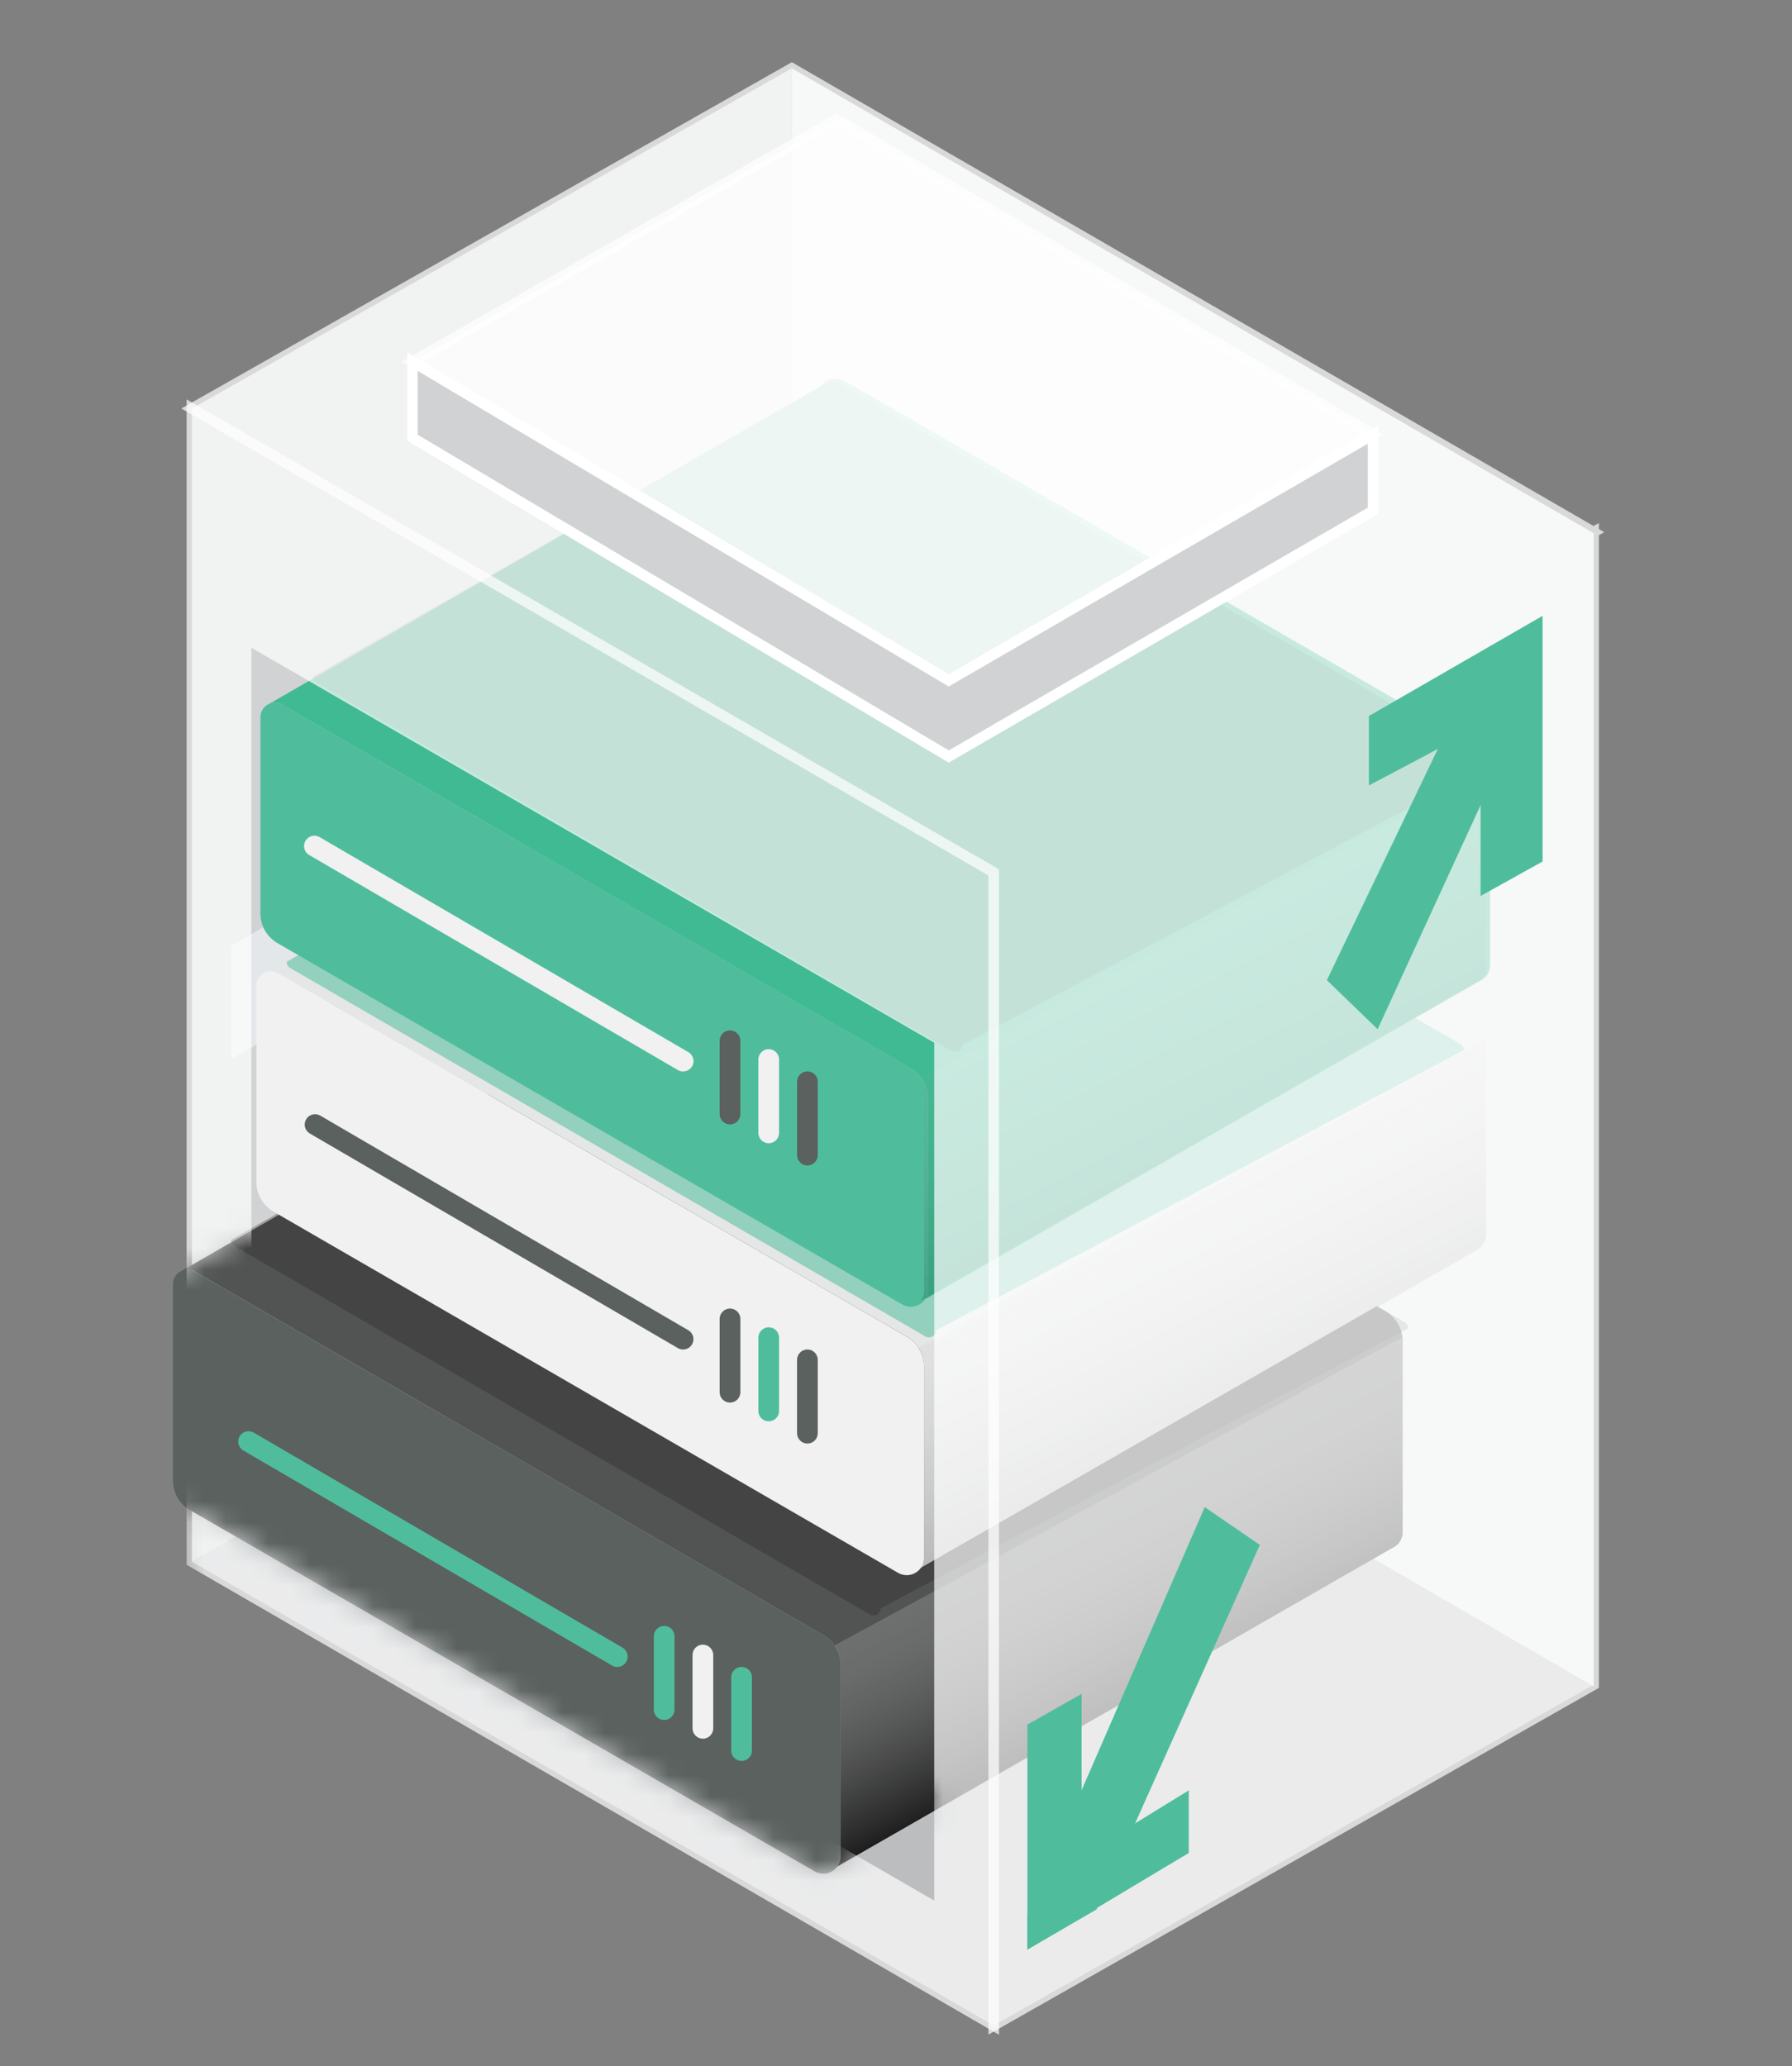 <?xml version="1.0" encoding="UTF-8"?>
<svg width="85px" height="98px" viewBox="0 0 85 98" version="1.1" xmlns="http://www.w3.org/2000/svg" xmlns:xlink="http://www.w3.org/1999/xlink">
    <rect x="0" y="0" width="85" height="98" fill="#808080" stroke="none"/>
    <!-- Generator: Sketch 63.1 (92452) - https://sketch.com -->
    <title>组 876</title>
    <desc>Created with Sketch.</desc>
    <defs>
        <linearGradient x1="28.4%" y1="10.1%" x2="62.9%" y2="73.3%" id="linearGradient-1">
            <stop stop-color="#FFFFFF" stop-opacity="0" offset="0%"></stop>
            <stop stop-color="#000000" offset="100%"></stop>
        </linearGradient>
        <linearGradient x1="30.8%" y1="14.4%" x2="65.2%" y2="77.5%" id="linearGradient-2">
            <stop stop-color="#FFFFFF" stop-opacity="0" offset="0%"></stop>
            <stop stop-color="#000000" offset="100%"></stop>
        </linearGradient>
        <linearGradient x1="28.4%" y1="10.1%" x2="62.9%" y2="73.3%" id="linearGradient-3">
            <stop stop-color="#FFFFFF" stop-opacity="0" offset="0%"></stop>
            <stop stop-color="#000000" offset="100%"></stop>
        </linearGradient>
        <path d="M0,0 L0,43.888 L3.47,41.82 L5.507,42.158 L5.507,17.507 L34.264,34.458 L34.264,66.82 L36.359,69.051 L34.264,70.251 L32.142,71.469 L31.153,72.062 C30.92,72.201 30.63,72.203 30.395,72.066 L1.339,55.231 L0.299,54.615 L0.379,58.606 L40.131,81.966 L40.131,22.208 L0,0 Z" id="path-4"></path>
    </defs>
    <g id="组-876" stroke="none" stroke-width="1" fill="none" fill-rule="evenodd">
        <g transform="translate(8, 3)">
            <g id="组_483" transform="translate(0.204, 0.238)">
                <polygon id="路径_4896" fill="#BBBDBF" fill-rule="nonzero" points="67.386 76.67 38.93 92.83 0.898 70.83 29.354 54.67"></polygon>
                <polygon id="路径_4897" fill="#E4E7E9" fill-rule="nonzero" points="29.354 54.672 67.386 76.744 67.386 22.051 29.354 0.001"></polygon>
                <polygon id="路径_4898" fill="#D0D2D3" fill-rule="nonzero" points="29.354 54.672 0.898 70.832 0.898 16.139 29.354 0"></polygon>
                <polygon id="路径_4899" fill="#E4E7E9" fill-rule="nonzero" points="2.756 47.006 9.86 42.866 9.86 37.462 2.756 41.631"></polygon>
                <polygon id="路径_4900" fill="#E4E7E9" fill-rule="nonzero" points="12.774 39.483 15.922 37.649 15.922 35.254 12.774 37.102"></polygon>
                <g id="组_472" transform="translate(19.892, 29.266)" fill-rule="nonzero">
                    <polygon id="路径_4901" fill="#E4E7E9" points="0.393 6.752 6.313 3.312 6.313 0.231 0.393 3.691"></polygon>
                    <polygon id="路径_4902" fill="#C0C3E2" points="6.31 0.231 5.918 0 -0.002 3.46 -0.002 6.521 0.39 6.752 0.39 3.691"></polygon>
                </g>
                <g id="组_474" transform="translate(0, 41.442)" fill-rule="nonzero">
                    <path d="M0.81,26.943 L30.437,44.077 C30.691,44.224 31.004,44.224 31.259,44.077 C31.513,43.93 31.67,43.659 31.67,43.366 L31.67,34.286 C31.669,33.706 31.359,33.169 30.857,32.878 L1.03,15.63 C0.818,15.507 0.556,15.506 0.343,15.629 C0.131,15.752 -1.30825356e-07,15.979 -1.30825356e-07,16.224 L-1.30825356e-07,25.542 C0,26.12 0.309,26.654 0.81,26.943 L0.81,26.943 Z" id="路径_4903" fill="#5A615F"></path>
                    <g id="组_473" transform="translate(0.31, 0.17)" fill="#515453">
                        <path d="M57.201,17.339 L27.378,0.09 C27.191,-0.018 26.963,-0.03 26.766,0.058 L26.766,0.058 C26.716,0.079 26.669,0.106 26.626,0.138 L0.073,15.442 C0.277,15.336 0.521,15.342 0.72,15.458 L30.546,32.707 C31.048,32.998 31.358,33.534 31.358,34.115 L31.358,43.194 C31.358,43.367 31.302,43.536 31.198,43.674 L31.198,43.674 L57.518,28.57 C57.575,28.545 57.629,28.515 57.678,28.478 L57.678,28.478 C57.89,28.326 58.015,28.082 58.015,27.822 L58.015,18.748 C58.015,18.167 57.704,17.63 57.201,17.339 L57.201,17.339 Z" id="路径_4905"></path>
                    </g>
                    <path d="M31.67,34.286 L31.67,43.366 C31.669,43.539 31.613,43.707 31.51,43.846 L31.51,43.846 L57.83,28.741 C57.886,28.717 57.94,28.686 57.99,28.649 L57.99,28.649 C58.201,28.497 58.326,28.253 58.326,27.993 L58.326,18.918 C58.322,18.862 58.315,18.806 58.305,18.75 L31.369,33.366 C31.561,33.635 31.666,33.956 31.67,34.286 L31.67,34.286 Z" id="路径_4906" fill="url(#linearGradient-1)" style="mix-blend-mode: multiply;"></path>
                    <path d="M2.925,14.422 L33.056,31.894 C33.161,31.954 33.291,31.955 33.396,31.894 C33.501,31.834 33.566,31.721 33.566,31.6 L58.591,18.324 C58.591,18.203 58.527,18.09 58.422,18.03 L27.446,0.046 C27.341,-0.014 27.212,-0.014 27.107,0.047 C27.002,0.107 26.937,0.219 26.937,0.341 L2.756,14.129 C2.756,14.25 2.82,14.362 2.925,14.422 Z" id="路径_4907" fill="#221F1F" opacity="0.3"></path>
                </g>
                <g id="组_476" transform="translate(3.957, 27.454)" fill-rule="nonzero">
                    <path d="M0.81,26.773 L30.437,43.906 C30.691,44.053 31.004,44.053 31.259,43.907 C31.513,43.76 31.67,43.489 31.67,43.195 L31.67,34.115 C31.669,33.535 31.359,32.999 30.857,32.708 L1.03,15.459 C0.818,15.336 0.556,15.336 0.343,15.459 C0.131,15.581 -1.30825356e-07,15.808 -1.30825356e-07,16.054 L-1.30825356e-07,25.371 C0,25.949 0.309,26.484 0.81,26.773 L0.81,26.773 Z" id="路径_4908" fill="#F1F1F1"></path>
                    <g id="组_475" transform="translate(0.31, 0)" fill="#E5E6E6">
                        <path d="M57.203,17.339 L27.378,0.088 C27.191,-0.02 26.963,-0.032 26.766,0.056 L26.766,0.056 C26.716,0.077 26.669,0.104 26.626,0.136 L0.073,15.442 C0.277,15.336 0.521,15.343 0.72,15.458 L30.546,32.707 C31.048,32.998 31.358,33.534 31.358,34.115 L31.358,43.194 C31.358,43.367 31.302,43.536 31.198,43.674 L31.198,43.674 L57.518,28.57 C57.575,28.545 57.629,28.515 57.678,28.478 L57.678,28.478 C57.89,28.326 58.015,28.082 58.015,27.822 L58.015,18.747 C58.015,18.167 57.706,17.63 57.203,17.339 Z" id="路径_4910"></path>
                    </g>
                    <path d="M31.67,34.17 L31.67,43.25 C31.669,43.423 31.613,43.591 31.51,43.73 L31.51,43.73 L57.83,28.625 C57.886,28.601 57.94,28.57 57.99,28.533 L57.99,28.533 C58.201,28.381 58.327,28.137 58.326,27.877 L58.326,18.797 C58.322,18.74 58.315,18.684 58.305,18.629 L31.369,33.249 C31.561,33.518 31.666,33.839 31.67,34.17 L31.67,34.17 Z" id="路径_4911" fill="url(#linearGradient-2)" opacity="0.28" style="mix-blend-mode: multiply;"></path>
                    <path d="M1.603,15.22 L31.734,32.693 C31.84,32.753 31.969,32.753 32.074,32.692 C32.179,32.632 32.244,32.52 32.245,32.398 L57.271,19.118 C57.271,18.997 57.207,18.886 57.102,18.825 L26.127,0.844 C26.022,0.783 25.893,0.783 25.787,0.843 C25.682,0.904 25.617,1.016 25.617,1.138 L1.436,14.926 C1.436,15.046 1.499,15.158 1.603,15.22 Z" id="路径_4912" fill="#4FBD9B" opacity="0.54"></path>
                </g>
                <g id="组_478" transform="translate(4.149, 14.722)" fill-rule="nonzero">
                    <path d="M0.81,26.773 L30.437,43.907 C30.691,44.054 31.004,44.054 31.259,43.908 C31.513,43.761 31.67,43.49 31.67,43.196 L31.67,34.116 C31.67,33.535 31.36,32.999 30.857,32.708 L1.03,15.458 C0.818,15.336 0.556,15.336 0.343,15.459 C0.131,15.581 0,15.808 0,16.054 L0,25.37 C0,25.948 0.309,26.483 0.81,26.773 L0.81,26.773 Z" id="路径_4913" fill="#4FBD9B"></path>
                    <g id="组_477" transform="translate(0.31, 0.001)" fill="#40BA93">
                        <path d="M57.203,17.338 L27.377,0.09 C27.19,-0.018 26.963,-0.03 26.766,0.058 L26.766,0.058 C26.716,0.079 26.669,0.106 26.626,0.138 L0.072,15.441 C0.277,15.336 0.521,15.343 0.72,15.458 L30.546,32.707 C31.049,32.998 31.358,33.534 31.358,34.115 L31.358,43.195 C31.358,43.368 31.302,43.537 31.198,43.675 L31.198,43.675 L57.518,28.57 C57.575,28.545 57.629,28.514 57.678,28.477 L57.678,28.477 C57.891,28.326 58.016,28.082 58.015,27.822 L58.015,18.742 C58.013,18.163 57.704,17.629 57.203,17.338 Z" id="路径_4915"></path>
                    </g>
                    <path d="M31.478,34.18 L31.478,43.26 C31.478,43.433 31.421,43.602 31.318,43.74 L31.318,43.74 L57.638,28.635 C57.694,28.61 57.748,28.579 57.798,28.542 L57.798,28.542 C58.01,28.391 58.135,28.147 58.134,27.886 L58.134,18.812 C58.13,18.756 58.123,18.7 58.113,18.644 L31.177,33.259 C31.369,33.528 31.474,33.85 31.478,34.18 Z" id="路径_4916" fill="url(#linearGradient-3)" opacity="0.18" style="mix-blend-mode: multiply;"></path>
                    <path d="M2.658,14.422 L32.789,31.895 C32.894,31.956 33.023,31.956 33.129,31.896 C33.234,31.835 33.299,31.723 33.299,31.602 L58.326,18.322 C58.326,18.2 58.261,18.088 58.157,18.027 L27.18,0.046 C27.075,-0.014 26.945,-0.014 26.84,0.047 C26.735,0.107 26.67,0.219 26.67,0.341 L2.489,14.129 C2.489,14.25 2.553,14.362 2.658,14.422 Z" id="路径_4917" fill="#221F1F" opacity="0.2"></path>
                </g>
                <g id="组_482">
                    <g id="组_479" transform="translate(0.898, 0)" fill="#FFFFFF" fill-rule="nonzero" opacity="0.7" stroke="#FFFFFF" stroke-width="0.5">
                        <polygon id="路径_4918" points="66.488 76.67 38.032 92.83 38.032 38.136 66.488 21.997"></polygon>
                        <polygon id="路径_4919" points="0 16.139 38.032 38.139 66.488 22 28.456 4.54747351e-14"></polygon>
                    </g>
                    <g id="组_481" transform="translate(0, 13.459)">
                        <g id="组_480-Clipped">
                            <mask id="mask-5" fill="white">
                                <use xlink:href="#path-4"></use>
                            </mask>
                            <g id="路径_4921"></g>
                            <g id="组_480" mask="url(#mask-5)" fill="#FFFFFF" fill-rule="nonzero" opacity="0.7" stroke="#FFFFFF" stroke-width="0.5">
                                <g transform="translate(0.8, 2.4)" id="路径_4920">
                                    <path d="M0.098,0.28 L0.098,54.974 L38.13,76.974 L38.13,22.278 L0.098,0.28 Z M35.559,71.48 L2.67,52.454 L2.67,11.192 L35.559,30.214 L35.559,71.48 Z"></path>
                                </g>
                            </g>
                        </g>
                    </g>
                </g>
                <polygon id="路径_4922" stroke="#FFFFFF" stroke-width="0.5" fill="#FFFFFF" fill-rule="nonzero" opacity="0.7" points="56.927 17.374 31.487 2.422 11.358 13.917 36.798 29.037"></polygon>
                <polygon id="路径_4923" stroke="#FFFFFF" stroke-width="0.5" fill="#D0D2D3" fill-rule="nonzero" points="36.797 29.032 56.927 17.372 56.927 20.982 36.797 32.642 11.357 17.522 11.357 17.522 11.357 13.914"></polygon>
                <polygon id="路径_4924" fill="#4FBD9B" fill-rule="nonzero" points="56.726 30.722 56.726 34.016 62.024 31.212 62.024 39.258 64.966 37.622 64.966 25.97"></polygon>
                <polygon id="路径_4925" fill="#4FBD9B" fill-rule="nonzero" points="43.1 84.801 43.1 77.101 40.528 78.559 40.528 89.228 48.182 84.647 48.182 81.678"></polygon>
                <polygon id="路径_4926" fill="#4FBD9B" fill-rule="nonzero" points="40.528 87.581 40.528 89.231 43.808 87.325 51.554 70.036 48.941 68.243"></polygon>
                <polygon id="路径_4927" fill="#4FBD9B" fill-rule="nonzero" points="54.733 43.25 57.142 45.576 64.655 29.226 62.255 27.579"></polygon>
            </g>
            <g id="组_489" transform="translate(2.514, 64.09)" fill-rule="nonzero">
                <g id="组_485" fill="#4FBD9B">
                    <g id="组_484">
                        <path d="M18.766,11.973 C18.68,11.973 18.596,11.95 18.521,11.907 L1.046,1.716 C0.887,1.632 0.787,1.467 0.785,1.288 C0.783,1.108 0.88,0.942 1.036,0.854 C1.193,0.766 1.385,0.771 1.538,0.866 L19.014,11.056 C19.206,11.167 19.299,11.394 19.241,11.608 C19.184,11.823 18.989,11.972 18.767,11.972 L18.766,11.973 Z" id="路径_4928"></path>
                    </g>
                </g>
                <g id="组_486" transform="translate(20.498, 10.026)" fill="#4FBD9B">
                    <path d="M0.491,4.461 C0.22,4.461 0,4.241 0,3.97 L0,0.491 C0,0.316 0.094,0.154 0.246,0.066 C0.398,-0.022 0.585,-0.022 0.737,0.066 C0.889,0.154 0.982,0.316 0.982,0.491 L0.982,3.97 C0.983,4.1 0.931,4.225 0.839,4.317 C0.747,4.409 0.622,4.461 0.491,4.461 L0.491,4.461 Z" id="路径_4929"></path>
                </g>
                <g id="组_487" transform="translate(22.334, 10.914)" fill="#F1F1F1">
                    <path d="M0.491,4.461 C0.361,4.461 0.236,4.409 0.144,4.317 C0.051,4.225 -0,4.1 -6.54540054e-07,3.97 L-6.54540054e-07,0.491 C-6.54540054e-07,0.22 0.22,0 0.491,0 C0.762,0 0.982,0.22 0.982,0.491 L0.982,3.97 C0.982,4.241 0.762,4.461 0.491,4.461 Z" id="路径_4930"></path>
                </g>
                <g id="组_488" transform="translate(24.17, 11.969)" fill="#4FBD9B">
                    <path d="M0.491,4.46 C0.361,4.46 0.236,4.409 0.144,4.316 C0.051,4.224 -0,4.099 -6.54540042e-07,3.969 L-6.54540042e-07,0.491 C-6.54540042e-07,0.22 0.22,8.28101292e-08 0.491,8.28101292e-08 C0.762,8.28101292e-08 0.982,0.22 0.982,0.491 L0.982,3.97 C0.983,4.1 0.931,4.225 0.839,4.317 C0.747,4.409 0.621,4.46 0.491,4.46 L0.491,4.46 Z" id="路径_4931"></path>
                </g>
            </g>
            <g id="组_495" transform="translate(6.437, 49.837)" fill-rule="nonzero">
                <g id="组_491" fill="#5A615F">
                    <g id="组_490">
                        <path d="M17.963,11.169 C17.877,11.169 17.792,11.147 17.718,11.103 L0.246,0.916 C0.022,0.775 -0.051,0.483 0.082,0.254 C0.214,0.025 0.504,-0.058 0.738,0.066 L18.214,10.256 C18.404,10.368 18.496,10.595 18.437,10.808 C18.379,11.022 18.185,11.169 17.963,11.169 Z" id="路径_4932"></path>
                    </g>
                </g>
                <g id="组_492" transform="translate(19.698, 9.226)" fill="#5A615F">
                    <path d="M0.491,4.46 C0.361,4.46 0.236,4.409 0.144,4.316 C0.051,4.224 -0,4.099 -6.54540054e-07,3.969 L-6.54540054e-07,0.491 C-6.54540054e-07,0.316 0.094,0.154 0.246,0.066 C0.398,-0.022 0.585,-0.022 0.737,0.066 C0.889,0.154 0.982,0.316 0.982,0.491 L0.982,3.969 C0.983,4.099 0.931,4.224 0.839,4.317 C0.747,4.409 0.622,4.46 0.491,4.46 L0.491,4.46 Z" id="路径_4933"></path>
                </g>
                <g id="组_493" transform="translate(21.534, 10.115)" fill="#4FBD9B">
                    <path d="M0.491,4.46 C0.361,4.46 0.236,4.409 0.143,4.317 C0.051,4.224 -0,4.099 -2.62673987e-06,3.969 L-2.62673987e-06,0.491 C-2.62673987e-06,0.22 0.22,0 0.491,0 C0.762,0 0.982,0.22 0.982,0.491 L0.982,3.97 C0.982,4.1 0.931,4.225 0.838,4.317 C0.746,4.409 0.621,4.46 0.491,4.46 Z" id="路径_4934"></path>
                </g>
                <g id="组_494" transform="translate(23.37, 11.168)" fill="#5A615F">
                    <path d="M0.491,4.461 C0.22,4.461 0,4.241 0,3.97 L0,0.491 C0,0.22 0.22,0 0.491,0 C0.762,0 0.982,0.22 0.982,0.491 L0.982,3.97 C0.983,4.1 0.931,4.225 0.839,4.317 C0.747,4.409 0.622,4.461 0.491,4.461 L0.491,4.461 Z" id="路径_4935"></path>
                </g>
            </g>
            <g id="组_501" transform="translate(5.637, 35.846)" fill-rule="nonzero">
                <g id="组_497" fill="#F1F1F1">
                    <g id="组_496">
                        <path d="M18.763,11.972 C18.677,11.973 18.592,11.95 18.518,11.906 L1.046,1.716 C0.887,1.632 0.787,1.467 0.785,1.288 C0.783,1.108 0.88,0.942 1.036,0.854 C1.193,0.766 1.385,0.771 1.538,0.866 L19.014,11.056 C19.206,11.167 19.3,11.394 19.242,11.608 C19.184,11.823 18.989,11.972 18.767,11.971 L18.763,11.972 Z" id="路径_4936"></path>
                    </g>
                </g>
                <g id="组_498" transform="translate(20.498, 10.026)" fill="#5A615F">
                    <path d="M0.491,4.46 C0.361,4.46 0.236,4.409 0.144,4.316 C0.051,4.224 -0,4.099 -6.54540054e-07,3.969 L-6.54540054e-07,0.491 C-6.54540054e-07,0.316 0.094,0.154 0.246,0.066 C0.398,-0.022 0.585,-0.022 0.737,0.066 C0.889,0.154 0.982,0.316 0.982,0.491 L0.982,3.969 C0.983,4.099 0.931,4.224 0.839,4.316 C0.747,4.409 0.622,4.46 0.491,4.46 Z" id="路径_4937"></path>
                </g>
                <g id="组_499" transform="translate(22.334, 10.915)" fill="#F1F1F1">
                    <path d="M0.491,4.461 C0.361,4.461 0.236,4.409 0.144,4.317 C0.051,4.225 -0,4.1 -6.54540054e-07,3.97 L-6.54540054e-07,0.491 C-6.54540054e-07,0.22 0.22,0 0.491,0 C0.762,0 0.982,0.22 0.982,0.491 L0.982,3.97 C0.982,4.241 0.762,4.461 0.491,4.461 Z" id="路径_4938"></path>
                </g>
                <g id="组_500" transform="translate(24.17, 11.968)" fill="#5A615F">
                    <path d="M0.491,4.461 C0.22,4.461 0,4.241 0,3.97 L0,0.491 C0,0.22 0.22,9.09494702e-14 0.491,9.09494702e-14 C0.762,9.09494702e-14 0.982,0.22 0.982,0.491 L0.982,3.97 C0.983,4.1 0.931,4.225 0.839,4.317 C0.747,4.409 0.622,4.461 0.491,4.461 L0.491,4.461 Z" id="路径_4939"></path>
                </g>
            </g>
        </g>
    </g>
</svg>